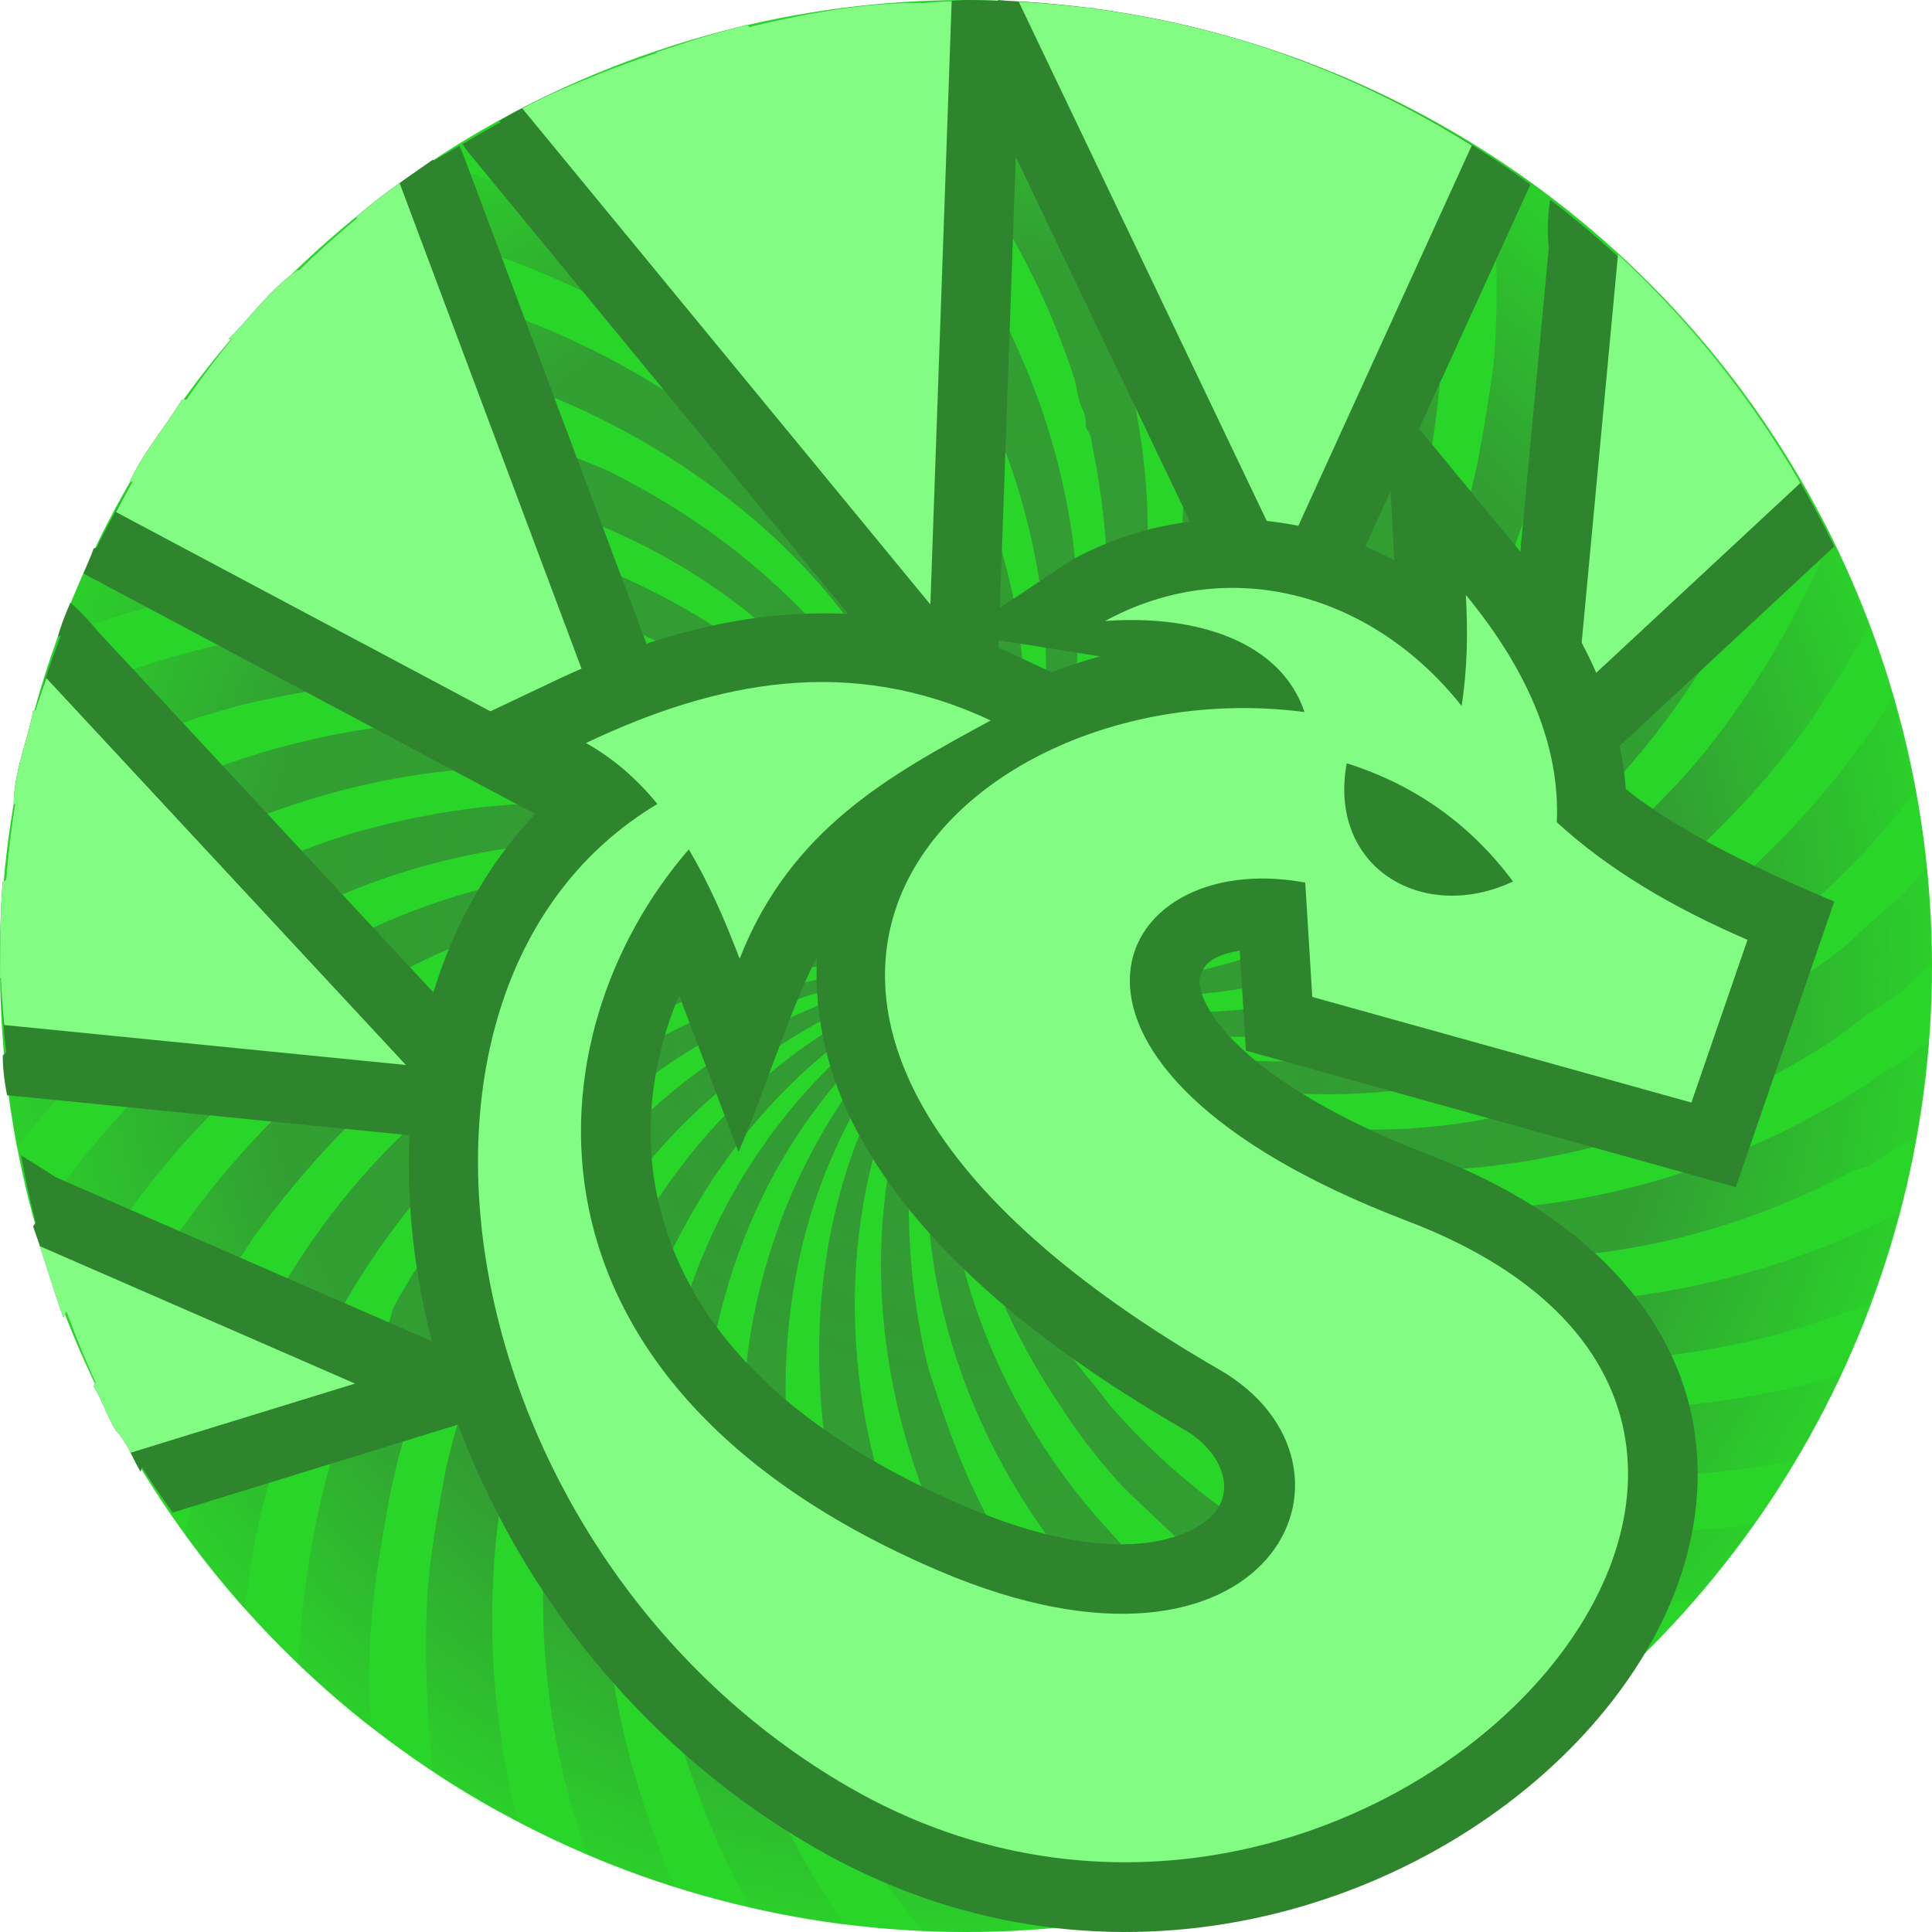 <svg height="500" viewBox="0 0 500 500" width="500" xmlns="http://www.w3.org/2000/svg" xmlns:xlink="http://www.w3.org/1999/xlink"><radialGradient id="a" cx="1250" cy="1250.001" gradientTransform="matrix(0 -1 1 0 -.001 2500)" gradientUnits="userSpaceOnUse" r="250"><stop offset="0" stop-color="#393"/><stop offset=".738" stop-color="#393" stop-opacity=".9"/><stop offset="1" stop-color="#393" stop-opacity=".1"/></radialGradient><g transform="translate(-1000 -1000)"><circle cx="1250" cy="1250" fill="#2ad52a" r="250"/><path d="m1258.918 1271.042c17.114 30.666 44.226 53.498 76.313 67.05 47.089 19.252 101.303 18.539 148.35-.718 3.584-7.846 5.709-15.693 7.876-23.535-44.255 22.827-95.594 29.954-144.808 16.402-20.669-5.701-39.255-15.694-56.348-29.245-11.414-9.268-21.402-19.252-29.245-31.383.712 0 1.425-.713 1.425-.713 21.398 24.962 47.789 42.084 79.167 50.64 47.089 12.131 94.886 6.422 137.683-16.402 1.417-.713 2.834-.713 4.25-1.429 4.292-2.85 7.876-4.988 12.126-7.134 1.417-8.551 2.167-16.406 3.584-24.961-2.875 1.429-5.001 3.567-7.834 5.709-2.875 1.425-5.001 2.846-7.876 4.988-54.173 34.954-120.514 44.23-178.312 16.41-2.125-1.429-4.292-2.859-6.417-3.571-.709-.713-2.125-1.421-2.834-2.134-1.458-.721-2.167-.721-3.58-1.429-10.697-7.134-19.261-12.839-27.82-22.111 0 0 .717-1.433 1.425-1.433 2.146.713 3.571 3.571 4.996 5.001 38.521 29.954 85.61 37.805 132.657 27.816 10.001-2.138 18.544-4.284 27.836-7.843 16.419-7.134 31.379-13.556 46.339-24.261 5-4.271 10.001-7.126 15.002-10.689 2.125-2.146 4.25-4.28 7.126-6.426-.709-8.559-.709-16.398-1.417-24.961-2.167 2.138-4.292 4.992-6.417 7.13-5.001 4.284-9.293 7.851-13.585 12.127-5.667 4.992-12.085 8.559-17.794 13.552-5 3.567-10.001 5.709-15.002 8.555-55.631 33.529-123.389 37.096-178.308-1.421 0 0 .712-.717.712-1.425 77.042 44.939 176.887 9.272 227.518-58.491-2.125-7.847-4.25-16.41-5.709-24.249-28.503 44.935-72.008 79.885-126.931 91.295-32.129 5.709-64.216 3.571-93.452-10.697 0-.713.712-1.425.712-1.425 30.649 10.701 62.778 11.414 94.157 2.854 17.835-4.997 33.504-12.843 49.922-22.824 8.584-5.705 15.002-11.414 22.836-17.831 12.126-11.41 22.086-22.115 32.087-36.38 5-7.847 10.001-14.981 14.252-23.545-3.542-7.838-5.709-15.685-9.959-22.815-4.292 11.406-10.001 22.107-16.419 32.808-7.126 11.414-14.252 21.398-23.544 31.379-14.252 14.985-29.253 27.82-47.797 37.805-35.629 19.261-76.3 26.395-114.822 16.406 0-.708.717-2.138.717-2.138 33.512 6.417 66.349 0 96.269-14.981 30.67-15.69 54.965-39.23 73.467-69.184 10.001-16.406 17.127-32.096 22.836-49.219-5-7.134-8.543-14.26-14.252-20.682-3.584 17.831-9.293 34.233-17.835 50.635-.709 1.438-.709 2.859-1.417 4.284-15.71 29.245-35.671 52.777-64.216 72.042-6.417 4.28-13.543 7.13-19.96 11.414-6.418 3.563-13.543 4.997-20.669 7.13-17.127 5.705-34.971 9.276-53.514 6.417v-1.421c22.844-.713 45.639-6.417 66.349-16.41 2.125-1.421 4.25-2.134 6.417-3.567 14.96-8.559 27.087-18.54 39.213-30.671 3.584-4.28 7.126-7.843 10.71-12.127 1.417-2.138 2.834-4.28 5.001-6.417 20.669-30.675 33.504-62.049 37.796-96.999-5.709-6.426-11.418-12.843-17.835-17.831-.709 42.076-12.835 81.31-38.504 116.969-27.128 36.375-65.633 59.924-109.146 64.908 0-.713 0-2.138 0-2.138 24.261-4.992 45.639-14.26 64.932-29.954 19.961-16.41 34.921-34.954 46.339-57.061 16.419-33.525 23.544-69.909 21.419-106.284-6.459-4.996-12.877-9.98-20.002-14.26 2.167 17.831 2.875 35.663 1.417 54.211-1.417 9.98-2.834 19.256-4.959 29.237-3.584 14.981-8.584 28.529-15.71 42.093-19.961 37.792-53.506 68.471-94.144 79.885 0-.713 0-1.433 0-1.433 30.678-12.839 55.64-33.517 74.183-62.766 2.833-4.276 5-9.272 7.126-13.552 7.834-13.552 12.126-27.099 14.96-42.084 0-1.421 1.458-2.142 1.458-3.567 5.709-31.387 5.709-62.053-2.167-92.011-7.126-4.28-14.252-7.847-22.086-10.697 12.127 34.242 14.96 70.613 8.543 107.705-3.542 15.694-7.834 30.67-14.96 44.935-4.292 7.847-8.584 14.977-13.585 22.824-14.96 20.682-32.791 35.663-54.19 47.072-.712 0-1.425-2.134-1.425-2.134 12.835-7.134 23.528-16.41 33.529-27.103 16.377-17.835 27.086-39.234 34.254-62.062 13.543-46.36 7.834-94.862-10.71-138.371-7.876-2.138-15.71-4.992-24.253-6.417 14.252 27.108 24.961 57.061 27.086 88.448 2.125 31.379-2.834 62.762-17.127 91.295-1.417 2.142-2.834 4.28-3.542 6.422-.709.717-1.458 2.138-2.167 2.85-.709 1.429-.709 2.138-1.417 3.567-10.71 14.981-20.677 29.241-36.371 39.226 0 0-.709-.708-1.421-1.421 12.839-9.276 21.394-22.119 29.249-35.667 36.379-60.624 27.087-131.958-8.568-190.44-2.134-2.854-3.567-4.997-4.992-7.851-8.559-.713-16.406-1.421-24.965-2.134 6.417 8.555 12.126 17.115 18.544 26.387 6.422 10.701 10.701 20.686 15.694 31.387 4.996 12.122 7.83 23.536 10.705 36.38 9.251 50.64-2.167 103.417-37.1 140.509 0-.708-.709-1.421-.709-1.421 19.256-25.682 29.224-53.498 31.391-84.169 3.542-54.919-20.694-109.13-58.498-148.36-8.559 0-16.402.708-24.961 2.134 29.953 25.682 52.777 57.774 64.903 95.583.717 2.854.717 4.992 2.146 7.843.712 1.434.712 2.855.712 4.284.712 1.425 1.421 2.142 1.421 3.567 8.559 41.368 4.996 81.31-19.256 117.685 0 0-.712-.713-1.425-.713 7.847-14.977 12.839-30.67 15.694-47.785 2.138-14.985 2.138-29.954 0-44.939-7.847-54.203-40.659-101.283-84.168-131.954-7.847 2.138-15.694 4.28-23.536 7.13 52.069 29.241 92.011 80.606 99.857 141.23 2.85 25.678.712 51.361-9.985 74.892-.712 0-1.429-.713-1.429-.713 0-2.142 1.429-4.28 2.142-6.422 7.134-27.816 6.417-56.344-2.142-83.448-6.413-19.257-14.268-36.384-26.395-52.786-2.138-2.134-3.559-4.28-4.988-6.417-21.398-25.682-46.359-44.935-75.605-59.199-7.847 2.85-14.981 6.417-22.107 10.693 7.126 2.854 14.26 4.992 20.677 9.272 1.429.717 2.854.717 4.28 1.425 29.953 14.981 54.21 34.95 74.183 62.77 26.386 37.092 37.088 79.176 27.816 123.398 0 0-1.429 0-2.138 0 2.846-13.556 1.421-26.391 0-39.951-2.138-17.827-7.851-33.517-16.41-49.206-9.268-18.544-22.107-34.954-37.804-49.935-12.835-11.406-26.386-20.686-41.363-29.241-1.434-.713-2.854-.713-4.284-1.429-13.556-7.126-27.816-12.118-42.084-17.115-7.13 4.997-13.552 9.272-19.969 14.973 27.82 5.001 53.494 14.985 78.455 29.254 1.433.708 1.433 2.138 2.859 2.846 48.501 29.962 81.309 82.743 78.463 139.088h-1.433c-2.138-42.797-23.536-81.31-55.627-109.847-2.142-1.421-4.284-2.85-6.417-4.984-.717-.717-2.15-1.433-3.575-2.142-.717-.717-1.425-2.138-2.846-2.85-32.104-22.828-67.049-34.954-104.862-37.809-7.126 4.992-12.122 12.127-17.827 17.836 44.934-.713 87.735 10.697 125.535 38.517 34.237 24.961 57.065 60.624 63.482 101.279-.709 0-2.142 0-2.142 0-11.41-48.498-45.647-84.165-88.444-105.563-4.992-2.134-9.984-4.284-14.973-5.705-30.678-12.127-63.491-15.69-95.586-12.839-4.28 7.134-9.984 13.547-13.552 21.398 27.82-6.418 55.636-5.705 84.164-.708 1.434 0 2.146 1.421 3.575 1.421 37.088 7.847 69.183 24.961 93.436 53.498.712.713 2.138 1.425 2.85 2.138 11.414 14.981 21.398 29.249 26.386 47.077 0 0-.712.713-1.425.713-22.111-50.644-71.325-84.165-126.244-92.728-14.268-2.138-28.532-2.85-42.797-2.138-16.41.713-32.812 3.567-49.222 7.847-2.842 7.843-7.122 14.977-9.264 22.828 54.206-20.686 116.968-22.111 169.036 8.555 24.257 14.268 42.801 32.817 56.352 56.349-.712 0-2.142.713-2.142.713-23.532-34.95-56.34-54.919-96.286-64.191-46.364-9.989-92.731-2.142-133.378 17.831-1.429 7.847-5.001 15.689-5.001 24.249 12.126-8.559 26.395-14.264 40.659-19.977 16.406-6.413 32.804-9.264 49.927-11.401 53.498-5.709 108.417 13.547 142.654 54.915-.712 0-1.425.717-1.425.717-32.812-32.1-77.746-47.793-122.677-45.651-40.667 2.138-79.18 17.831-111.984 41.372-.717 8.559-.717 16.41-.717 24.962 9.989-9.272 20.686-17.115 32.812-24.249 1.421-.713 2.138-2.142 3.563-2.854 54.21-31.383 121.256-39.23 176.891-6.417 4.28 2.85 7.847 5.705 12.126 7.843 2.854 1.429 4.988 4.28 7.847 6.426 0 0-.717.708-.717 1.421-7.843-5.705-16.406-9.272-24.965-14.268-5.701-2.134-11.41-4.276-17.114-6.418-32.095-9.985-65.624-8.551-98.432.713-26.395 7.847-49.218 21.403-71.325 38.517-1.425.713-1.425 2.859-2.859 3.567-6.417 4.997-11.41 9.989-17.11 15.694 0 4.988.708 9.989 2.134 14.977v3.571c.713 2.134.713 3.563 1.425 5.709 7.847-11.414 17.835-19.977 27.82-29.962 5.709-4.992 11.418-8.555 17.114-13.556 28.532-20.677 59.211-32.812 93.448-35.659 30.666-2.142 62.049 3.567 88.439 19.252-.717.717-1.429 1.433-1.429 1.433-10.697-5.705-21.394-8.563-33.52-10.701-14.973-3.567-29.245-3.567-44.222-2.854-59.915 4.992-111.271 43.51-143.362 92.011 2.846 7.851 4.988 15.689 7.843 23.536 21.398-40.659 54.919-74.896 97.007-94.149 12.835-5.709 25.67-9.276 39.938-12.127h4.28c24.257-4.992 48.505-1.421 71.329 6.417 0 .713-.712 1.429-.712 1.429-41.371-9.985-82.034-3.563-118.405 17.119-25.674 14.977-45.651 34.233-63.482 59.199-1.425 2.854-2.846 4.996-4.992 7.847-6.417 10.7-12.122 21.404-17.123 32.1 2.142 3.566 3.575 7.843 5.713 11.409 2.855 2.855 4.276 7.143 6.417 10.698 4.28-14.977 10.697-28.529 17.835-42.075 3.563-6.423 7.13-12.132 11.405-18.549 19.261-26.395 40.663-47.077 69.191-60.628 14.977-7.134 29.958-12.839 46.368-14.973 15.685-2.146 30.662-2.146 46.355 0v2.134c-40.655-3.567-81.318 10.697-113.409 37.8-34.954 29.249-56.348 69.191-66.337 112.701 4.996 6.417 9.272 13.548 15.698 19.257 7.843-84.165 75.6-165.475 163.335-167.621v2.146c-53.494 5.705-99.145 39.943-124.823 87.019-.712 1.416-.712 2.845-1.429 4.274-15.689 27.816-21.398 57.774-23.54 88.445 6.426 4.992 11.418 12.125 19.269 16.407-2.146-19.975.709-38.519 4.271-58.487 5.713-29.245 17.119-54.211 34.962-77.747 23.532-29.958 53.489-50.644 91.29-57.778 0 0 .712.713.712 1.425-9.985 2.854-19.973 7.134-29.962 12.122-2.134 1.433-4.276 2.146-6.421 3.575-16.402 9.98-29.237 22.107-41.363 37.084-17.119 22.115-27.816 44.938-34.237 72.046-2.134 11.414-4.28 22.824-4.992 34.237-.712 14.976 0 30.666 1.425 45.644 3.567 1.429 7.138 4.283 10.701 6.422 3.567 2.14 7.847 3.566 11.41 5.7-11.41-44.219-8.555-92.003 10.701-134.089 16.406-36.379 46.355-65.624 83.455-80.597v2.142c-79.888 39.226-104.854 141.934-76.321 221.111 7.134 3.563 14.977 5.696 22.819 8.556-14.973-34.951-22.107-72.038-17.114-110.556 6.421-47.789 31.387-92.007 72.037-116.977 0 .713.712 1.429.712 1.429-26.386 19.969-44.222 46.364-53.498 76.323-17.11 52.069-8.551 107.7 17.127 154.777 8.555 2.137 16.406 3.563 24.961 4.992-48.505-68.471-55.64-174.034 12.835-233.954 0 0 .717.717 1.433.717-20.686 22.82-34.237 49.927-39.23 81.306-2.863 19.973-2.146 39.23.717 59.206 0 1.426 1.421 2.139 1.421 3.563 3.563 23.537 12.835 43.51 24.249 64.191.717 1.434 2.138 2.147 2.854 3.576 4.28 8.546 9.989 15.689 15.694 22.82h24.961c-23.536-24.25-42.08-52.782-52.069-85.59-.709-2.85-.709-4.997-2.142-7.851-.712-1.421-.712-2.852-.712-4.276-.709-1.429-1.425-2.142-1.425-3.572-9.989-47.073-2.85-94.149 27.107-131.237 0 0 .712.713 1.425.713-20.682 29.958-27.107 67.046-22.823 102.716 6.417 49.923 32.808 94.859 70.612 126.954 7.847-1.426 16.389-2.847 24.265-4.276-12.126-9.272-23.553-18.544-34.246-29.958-7.138-7.846-12.843-14.981-19.265-23.537-9.264-12.843-14.977-25.677-21.394-39.946-2.142-4.992-2.859-9.985-4.992-14.976-11.414-38.522-9.276-79.89 9.268-115.553 0 0 1.429.717 2.142.717-19.261 44.218-13.552 94.866 9.268 137.659 18.552 34.238 46.385 60.633 78.471 79.885 7.834-2.85 15.668-5.705 22.836-9.277-14.293-5.701-25.711-13.547-38.546-22.819-17.835-13.552-32.8-27.105-44.209-45.652-13.552-15.689-20.686-35.662-27.107-55.632-4.28-17.12-5.705-34.237-4.992-51.356.712-9.989 2.85-18.548 4.992-28.533.712-1.425-.712-2.854 2.85-2.854-9.98 45.651 2.15 92.728 31.387 130.533 2.138 2.137 3.563 4.276 4.992 6.417 24.253 28.529 54.215 48.507 88.427 61.346 3.584-2.142 7.876-3.567 11.418-5.704 2.167-2.142 5-3.572 7.876-5.001.709-.71 1.417-1.421 2.125-2.135-36.379-9.277-69.175-27.816-97.007-54.923-3.567-4.28-7.13-7.846-10.697-12.127-27.816-33.525-41.371-75.609-36.371-117.689.704 0 2.138.713 2.138.713-1.433 32.096 7.838 62.054 26.39 89.873 4.988 7.851 9.98 14.273 16.402 21.399 5.717 5.704 11.426 10.696 17.094 16.401 15.71 12.843 32.129 22.828 50.672 30.674 15.668 6.417 31.379 10.698 47.797 14.265 6.417-5.706 12.835-11.409 18.544-17.12-24.253-1.429-47.089-7.138-69.216-16.41-2.834-1.424-4.959-2.137-7.834-3.563-23.544-11.409-43.505-25.674-60.624-45.647-3.567-4.996-7.847-9.272-11.414-14.976-2.854-4.285-4.992-8.569-7.843-12.844-2.142-4.28-4.284-9.272-6.422-13.552-6.422-15.689-10.701-31.387-11.414-48.502h1.429c7.13 42.797 29.958 78.459 65.616 104.146 37.087 26.382 78.467 37.084 121.264 37.084 5.709-6.422 10.71-12.84 15.668-19.973-16.377 2.853-33.504 1.429-49.922 0-15.668-1.431-30.67-5.706-45.63-10.703-5-2.137-10.001-4.275-15.002-6.409-43.505-19.981-77.73-58.499-89.856-104.858h2.138c11.414 34.233 34.237 62.053 65.632 81.314 5 2.85 9.251 4.993 13.543 7.848 40.671 19.968 86.302 24.961 129.806 16.402 5.001-7.126 8.584-14.977 12.127-22.112-67.049 19.262-147.642 8.561-195.427-48.505-.712-.713-2.142-1.421-2.859-2.138-8.555-10.701-15.689-21.394-20.682-33.525 0 0 .712-.708 1.429-.708" fill="url(#a)" fill-rule="evenodd"/></g><path d="m250 0a250 250 0 0 0 -11.66.834c-.038-.039-.073-.082-.111-.121-7.242 0-14.037.621-21.121 1.641a250 250 0 0 0 -23.059 4.623c-.255-.182-.5-.378-.756-.559-3.851 1.049-7.702 2.102-11.553 3.236a250 250 0 0 0 -6.939 2.25c-1.681.553-3.362 1.032-5.043 1.643.083.047.163.1.246.146a250 250 0 0 0 -18.771 7.002c-.01 0-.013-.01-.019-.01-.11.04-.208.094-.318.135a250 250 0 0 0 -6.787 2.885c-5.126 2.264-10.11 4.74-15 7.674.186.075.368.141.555.215a250 250 0 0 0 -9.969 5.729c.44.619.834 1.247 1.32 1.857l.09.113.094.113 135.896 165.203 5.787-164.006 69.812 146.133 63.379-138.988a250 250 0 0 0 -69.385-35.623c-.019 0-.038-.011-.057-.016a250 250 0 0 0 -17.238-4.92c-.785-.196-1.588-.356-2.383-.535a250 250 0 0 0 -23.76-4.371c-.027-.053-.057-.095-.084-.148-1.254-.104-2.429-.208-3.656-.312a250 250 0 0 0 -18.008-1.539c-1.11-.094-2.169-.187-3.301-.281.051.068.096.137.146.205a250 250 0 0 0 -8.348-.207zm-131.078 37.766a250 250 0 0 0 -6.527 3.752c-.139-.049-.275-.102-.414-.15-7.13 4.996-13.553 9.272-19.971 14.973.154.028.305.066.459.094a250 250 0 0 0 -15.059 13.504c-.13-.01-.255-.031-.385-.041-7.126 4.992-12.121 12.127-17.826 17.836.258 0 .512.017.77.014a250 250 0 0 0 -11.676 15.598c-.406.034-.815.042-1.221.078-4.28 7.134-9.984 13.547-13.551 21.398.268-.062.535-.1.803-.16a250 250 0 0 0 -9.338 17.1c-.247.064-.495.113-.742.178-.795 2.195-1.708 4.33-2.65 6.445.209.094.384.214.594.307l-.6-.293c-.003.007-.007.013-.01.019l173.51 92.354-74.779-199.627.277.797c-.473-1.469-1.093-2.798-1.664-4.174zm282.262 13.957c-.659 4.051-.817 8.245-.365 12.42l-14.965 159.895 88.848-82.611a250 250 0 0 0 -73.518-89.703zm-382.945 104.219c-1.255 2.892-2.433 5.801-3.258 8.824.254-.097.515-.177.77-.273a250 250 0 0 0 -6.529 19.238c-.215.105-.441.187-.656.293-1.429 7.847-5.002 15.689-5.002 24.248.119-.084.252-.149.371-.232a250 250 0 0 0 -2.336 19.611c-.289.205-.593.387-.881.594-.614 7.336-.679 14.214-.691 21.396a250 250 0 0 0 -.025.359 250 250 0 0 0 .021.293c0 .982-.021 1.916-.021 2.914.071-.066.146-.124.217-.189a250 250 0 0 0 1.379 19.301c-.299.299-.577.559-.879.861 0 3.417.458 6.839 1.125 10.26l148.799 14.805-125.936-135.514.967 1.131c-2.312-2.942-4.832-5.513-7.434-7.92zm-12.771 143.068a250 250 0 0 0 3.785 17.4c-.224.334-.468.657-.689.992 2.846 7.851 4.989 15.689 7.844 23.535.259-.491.568-.954.83-1.443a250 250 0 0 0 7.502 18.291c-.155.329-.34.659-.494.988 2.142 3.566 3.575 7.842 5.713 11.408 2.855 2.855 4.276 7.144 6.418 10.699.109-.381.254-.738.365-1.117a250 250 0 0 0 7.969 11.676l98.879-30.469-129.18-56.309c-3.103-2.07-5.946-3.745-8.941-5.652z" fill="#2e852e"/><path d="m246.293.266a250 250 0 0 0 -7.953.568c-.038-.039-.073-.082-.111-.121-7.242 0-14.037.621-21.121 1.641a250 250 0 0 0 -23.059 4.623c-.255-.182-.5-.378-.756-.559-3.851 1.049-7.702 2.102-11.553 3.236a250 250 0 0 0 -6.939 2.25c-1.681.553-3.362 1.032-5.043 1.643.083.047.163.1.246.146a250 250 0 0 0 -18.771 7.002c-.01 0-.013-.01-.019-.01-.11.04-.208.094-.318.135a250 250 0 0 0 -6.787 2.885c-3.034 1.34-6.006 2.798-8.951 4.338l105.625 128.402zm17.361.201 68.66 143.719 48.578-106.531a250 250 0 0 0 -54.205-25.529c-.019 0-.038-.011-.057-.016a250 250 0 0 0 -17.238-4.92c-.785-.196-1.588-.356-2.383-.535a250 250 0 0 0 -23.76-4.371c-.027-.053-.057-.095-.084-.148-1.254-.104-2.429-.208-3.656-.312a250 250 0 0 0 -15.855-1.355zm-160.227 46.924c-3.884 2.78-7.677 5.626-11.418 8.949.154.028.305.066.459.094a250 250 0 0 0 -15.059 13.504c-.13-.01-.255-.031-.385-.041-7.126 4.992-12.121 12.127-17.826 17.836.258 0 .512.017.77.014a250 250 0 0 0 -11.676 15.598c-.406.034-.815.042-1.221.078-4.28 7.134-9.984 13.547-13.551 21.398.268-.062.535-.1.803-.16a250 250 0 0 0 -4.295 7.865l131.51 69.996-58.086-155.064c-.008-.024-.018-.043-.025-.066zm315.309 18.467-10.561 112.848 57.744-53.689a250 250 0 0 0 -47.184-59.158zm-406.727 109.654a250 250 0 0 0 -2.789 8.219c-.215.105-.441.187-.656.293-1.429 7.847-5.002 15.689-5.002 24.248.119-.084.252-.149.371-.232a250 250 0 0 0 -2.336 19.611c-.289.205-.593.387-.881.594-.614 7.336-.679 14.214-.691 21.396a250 250 0 0 0 -.025.359 250 250 0 0 0 .021.293c0 .982-.021 1.916-.021 2.914.071-.066.146-.124.217-.189a250 250 0 0 0 .875 12.26l103.949 10.342zm-1.752 146.975c2.045 6.151 3.911 12.3 6.148 18.451.259-.491.568-.954.83-1.443a250 250 0 0 0 7.502 18.291c-.155.329-.34.659-.494.988 2.142 3.566 3.575 7.842 5.713 11.408 1.605 1.605 2.76 3.659 3.842 5.785l58.084-17.898z" fill="#83fc83" stroke-width="36"/><path d="m408.168 450.736c21.548-22.534 34.883-51.373 30.281-80.848-4.602-29.474-28.097-55.557-67.836-70.717-24.709-9.426-40.693-19.629-49.68-28.172s-10.556-14.732-10.535-17.268c.852-5.523 5.681-6.81 10.447-7.736l1.596 25.908 126.791 35.322 25.469-73.896c-18.97-7.983-39.372-17.553-53.945-29.109-1.551-21.785-11.778-42.594-27.496-61.691l-34.879-42.379 2.461 44.836c-12.032-6.465-25.259-10.166-40.781-10.74-15.601.021-29.63 3.549-42.68 10.662l-28.843 19.204 36.177 5.761c-4.314 1.149-8.51 2.532-12.607 4.096l-8.053-3.791c-41.894-19.728-83.692-11.429-120.137 5.855l-31.662 15.018 29.494 16.35c-31.974 30.896-41.622 79.434-32.924 126.42 10.247 55.352 45.087 111.482 101.876 144.27 73.526 42.449 154.371 17.714 197.466-27.354zm-238.178-141.627c-3.602-17.654-.928-35.654 5.766-51.525l15.369 40.547c7.138-16.343 12.538-35.028 20.326-50.465-.924 15.783 3.004 32.731 12.527 49.035 14.647 25.075 41.195 49.467 82.611 73.361 8.485 4.801 13.616 14.606 7.611 21.619-5.704 6.487-25.2 14.877-63.97-1.641-53.374-22.74-74.457-52.582-80.241-80.932z" fill="#2e852e"/><path d="m318.383 152.145c-10.853.095-21.858 2.828-32.388 8.568 24.294-1.765 45.65 5.68 51.608 23.559-89.45-11.698-180.657 78.677-22.019 170.2 43.042 24.832 13.453 88.711-72.408 52.128-114.435-48.755-106.121-139.365-64.906-186.775 5.083 8.558 9.314 18.183 13.145 28.287 13.236-33.733 39.143-47.634 64.97-61.65-36.233-17.063-70.812-10.262-104.754 5.835 7.193 3.987 13.261 9.373 18.503 15.771-78.828 47.144-53.987 194.644 49.568 254.432 131.789 76.087 287.93-91.795 144.495-146.512-105.123-40.102-77.542-97.117-26.399-87.573l1.821 29.589 98.117 27.333 14.512-42.106c-20.089-8.686-36.24-18.449-49.35-30.434.88-19.606-7.4-39.224-23.537-58.831.525 9.575.419 19.146-1.105 28.722-15.417-19.495-37.3-30.743-59.872-30.543zm30.152 45.38c15.966 5.045 31.044 14.484 43.038 30.609-23.414 10.982-47.983-3.693-43.038-30.608z" fill="#83fc83" stroke-width="36"/></svg>